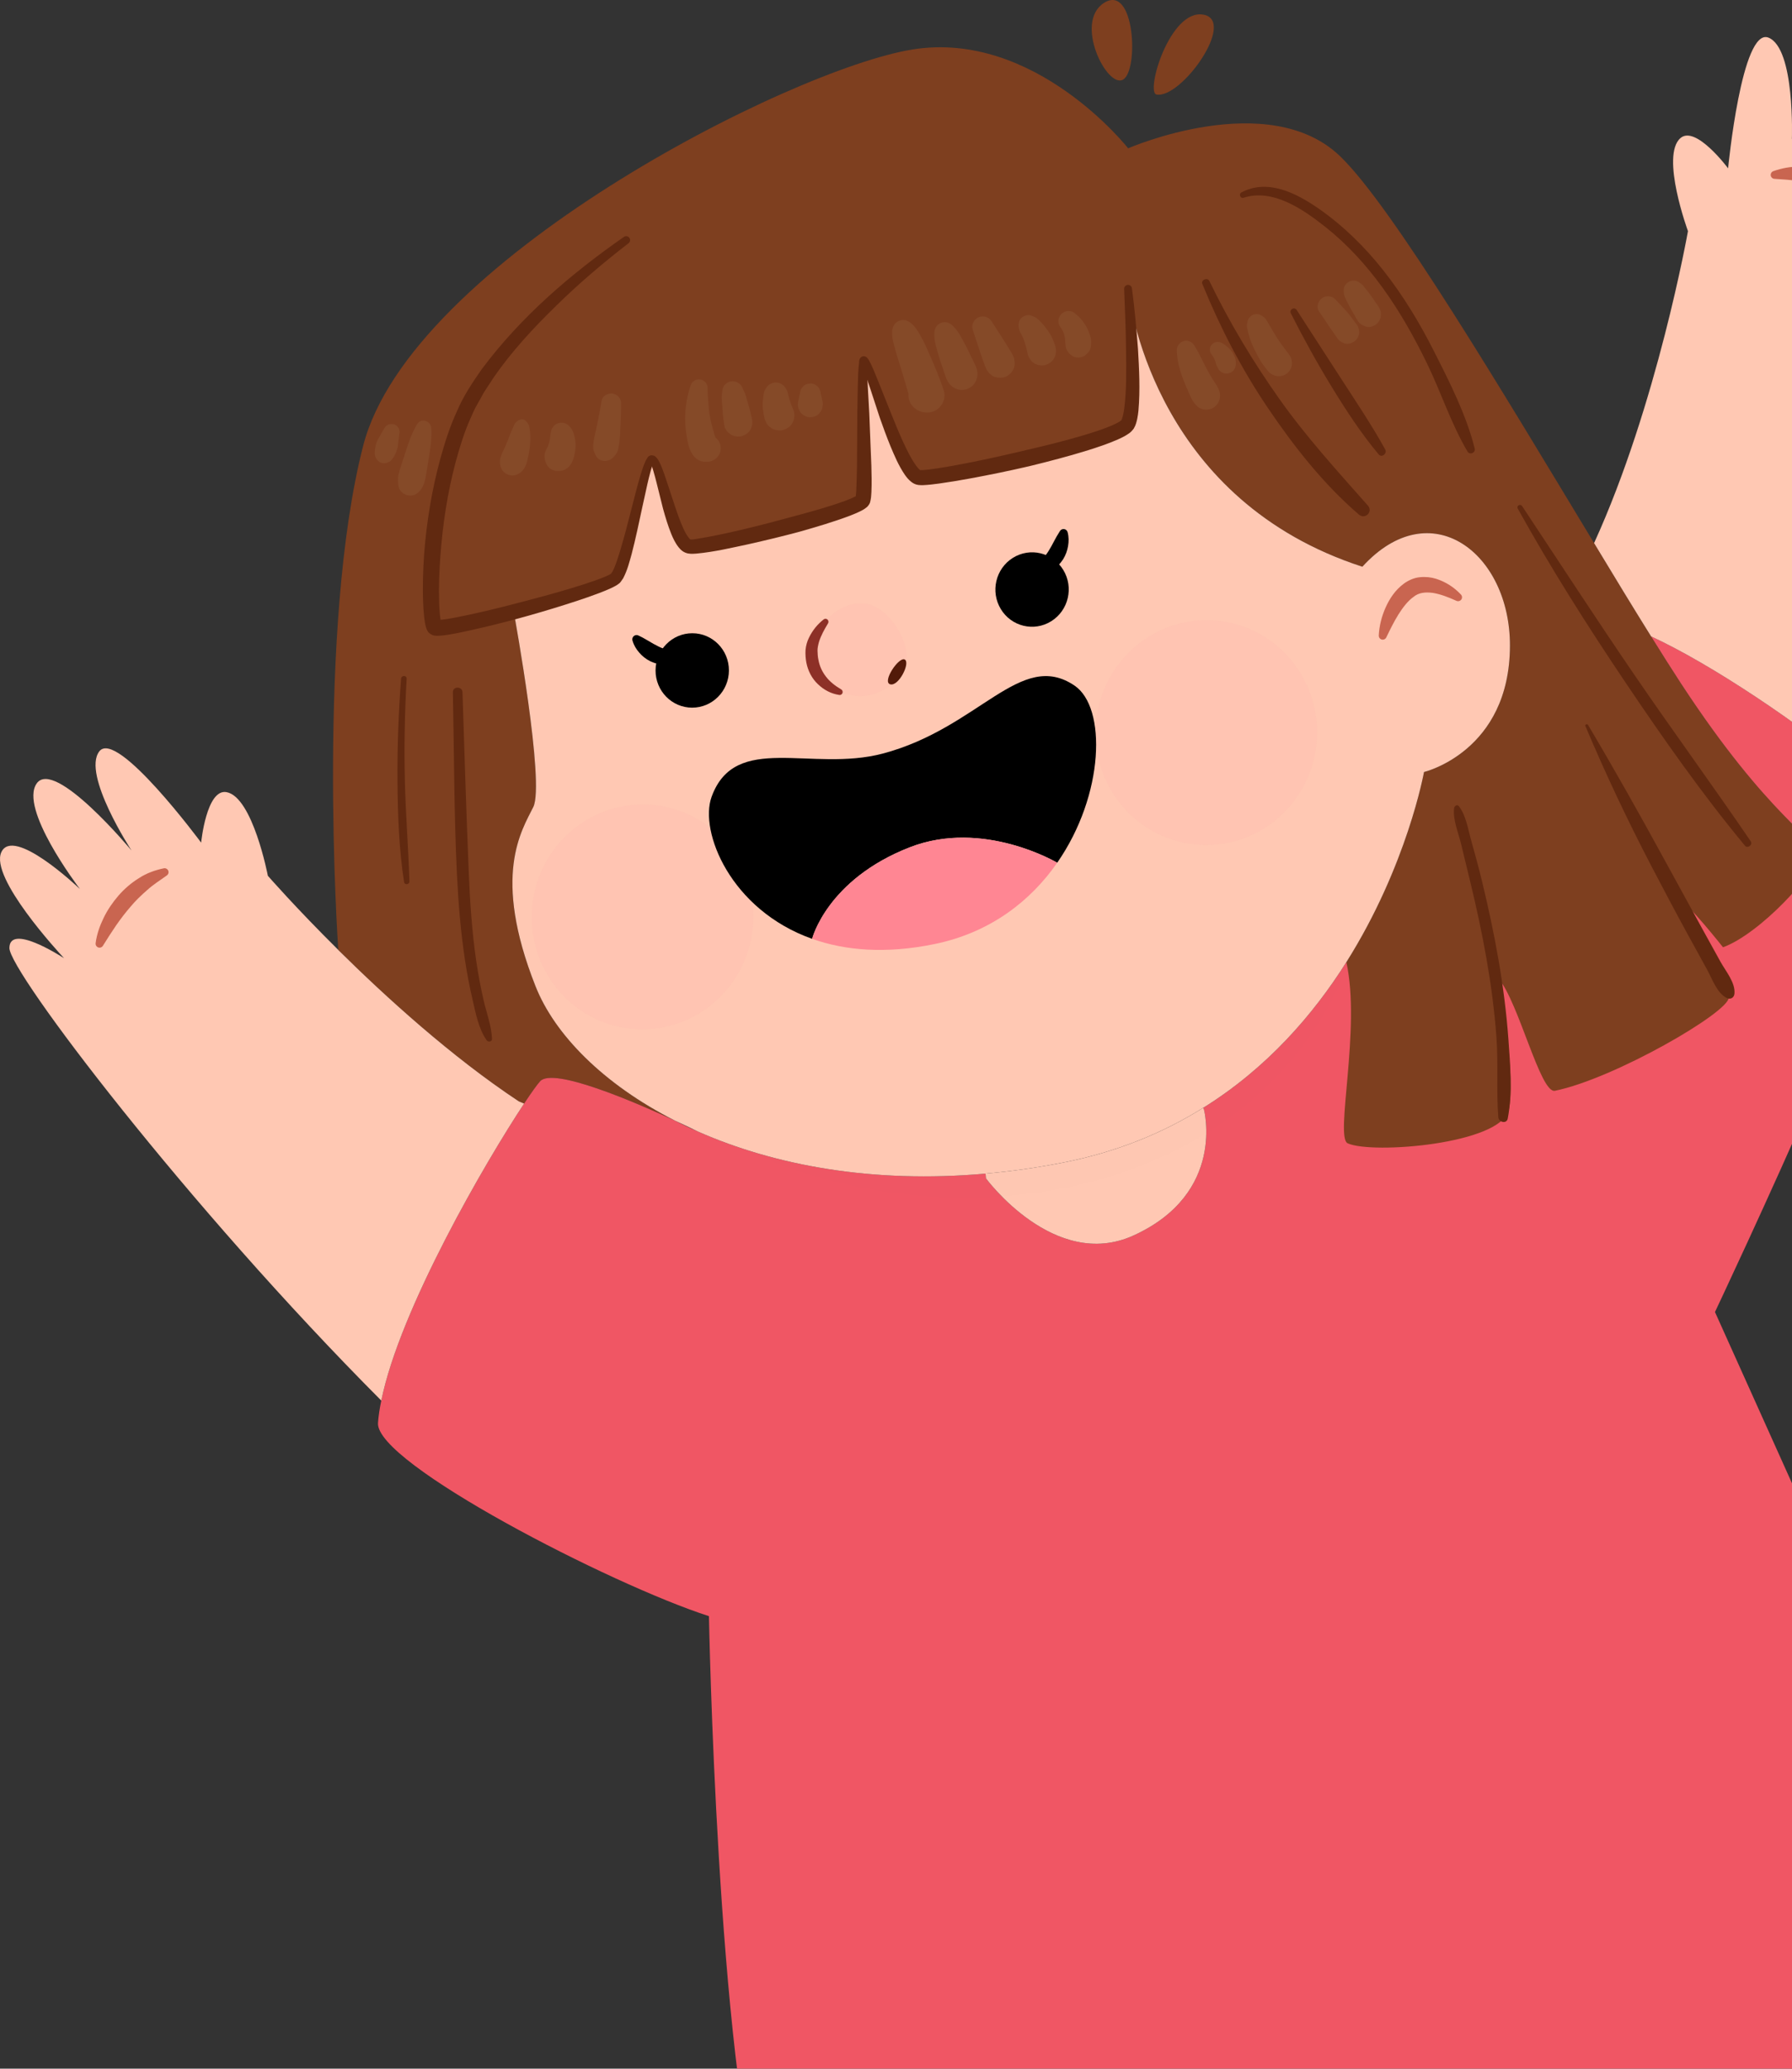 <svg width="214" height="247" viewBox="0 0 214 247" fill="none" xmlns="http://www.w3.org/2000/svg">
<rect x="0" y="0" width="214" height="247" fill="#333333" stroke="none"/>
<path d="M131.867 0.329C135.533 -1.965 136.023 8.454 134.102 9.513C132.19 10.572 128.201 2.623 131.867 0.329Z" fill="#7E3F1F"/>
<path d="M143.707 1.75C147.706 2.456 141.072 11.818 138.111 11.287C136.768 11.042 139.698 1.036 143.707 1.75Z" fill="#7E3F1F"/>
<path d="M61.324 73.067L61.432 73.499C61.432 73.499 65.088 93.534 63.687 96.357C62.295 99.18 58.717 104.522 63.951 117.754C66.216 123.487 72.008 129.438 80.595 133.799C75.723 131.544 66.088 127.408 64.51 129.094C64.177 129.456 63.5 130.388 62.589 131.771L61.952 131.505C53.885 126.163 46.034 119.008 40.398 113.432V113.421C40.339 112.597 37.8 74.9 43.368 53.23C49.004 31.322 94.346 8.259 108.98 5.906C123.614 3.564 134.72 17.708 134.72 17.708C134.72 17.708 151.461 10.415 160.037 18.658C166.32 24.706 179.553 46.976 190.364 64.844C192.785 68.862 195.097 72.656 197.176 75.988C198.46 78.057 199.656 79.939 200.733 81.595C211.379 97.856 216.946 99.993 216.936 102.111C216.936 104.227 211.217 113.293 206.855 114.881C206.855 114.881 201.42 107.629 200.724 107.629C200.028 107.629 207.997 118.575 207.997 120.339C207.987 122.113 192.178 131.594 185.121 133.025C183.376 133.378 181.375 119.685 178.945 116.823C179.043 117.4 182.653 130.755 181.732 134.716C180.792 138.784 160.482 139.812 157.523 138.478C155.965 137.773 159.243 123.051 160.782 114.881C168.055 103.346 170.055 92.18 170.055 92.18C170.055 92.18 180.288 89.741 180.317 77.106C180.347 66.03 170.838 58.727 162.694 67.666C138.503 59.825 135.053 37.312 134.71 34.489C134.886 36.556 135.915 48.749 134.641 50.69C133.24 52.807 112.097 57.278 109.774 57.023C107.451 56.767 103.315 41.486 103.08 43.133C102.835 44.781 103.501 58.443 103.031 59.718C102.56 60.992 84.437 65.5 82.349 65.265C80.261 65.031 78.664 53.954 77.733 54.895C76.801 55.836 74.91 67.618 73.518 69.03C72.763 69.784 66.804 71.626 61.324 73.067ZM134.71 34.458C134.69 34.283 134.68 34.195 134.68 34.195C134.68 34.195 134.69 34.292 134.71 34.458Z" fill="#7E3F1F"/>
<path d="M45.533 167.232C47.75 156.294 58.051 138.611 62.589 131.77C63.5 130.388 64.177 129.457 64.51 129.094C66.089 127.408 75.724 131.544 80.595 133.799C81.457 134.25 82.35 134.671 83.26 135.063C83.358 135.102 83.408 135.132 83.408 135.132C92.444 139.112 104.119 141.346 117.694 140.131L117.743 140.699C117.743 140.699 125.928 151.824 135.376 147.511C146.471 142.454 143.767 132.427 143.767 132.427L143.678 132.28C151.304 127.536 156.822 121.155 160.782 114.882C162.546 122.801 159.38 135.808 160.939 136.514C163.9 137.848 179.229 136.602 180.17 132.534C181.092 128.576 179.042 117.401 178.944 116.822C181.375 119.684 183.943 130.594 185.688 130.241C192.745 128.81 206.438 120.89 206.448 119.116C206.448 117.352 200.028 107.628 200.724 107.628C201.42 107.628 205.763 113.107 205.763 113.107C210.124 111.52 216.936 104.227 216.936 102.111C216.946 99.993 211.378 97.856 200.734 81.595C199.655 79.939 198.461 78.058 197.176 75.988C204.371 79.301 215.025 86.476 221.769 92.171C224.944 94.847 227.248 97.199 227.924 98.65C230.071 103.306 204.801 156.656 204.801 156.656L243.3 242.24C243.3 242.24 229.04 262.978 169.642 274.947C133.326 282.259 91.18 264.465 91.18 264.465C85.642 245.793 84.662 192.972 84.662 192.972C72.929 189.188 44.779 174.692 45.142 169.898C45.2 169.065 45.338 168.173 45.533 167.232Z" fill="#F05664"/>
<path d="M143.767 132.427C143.767 132.427 146.472 142.453 135.376 147.512C125.928 151.824 117.742 140.698 117.742 140.698L117.693 140.13C120.703 139.866 123.801 139.434 126.976 138.808C133.436 137.543 138.964 135.229 143.678 132.28L143.767 132.427Z" fill="#FFC8B3"/>
<g opacity="0.13">
<g opacity="0.13">
<path opacity="0.13" d="M160.782 114.881C156.822 121.155 151.304 127.535 143.678 132.279C138.964 135.23 133.436 137.543 126.976 138.807C123.801 139.435 120.703 139.866 117.694 140.131C106.302 141.151 96.257 139.735 87.977 136.904C97.714 141.569 108.897 143.62 119.651 142.869C128.409 142.258 136.879 139.783 144.056 135.341C151.379 130.806 157.355 124.225 160.901 115.473C160.863 115.274 160.825 115.076 160.782 114.881Z" fill="#53004E"/>
</g>
</g>
<path d="M9.542 106.148C9.169 105.648 2.298 96.542 4.376 93.553C6.503 90.476 15.707 101.552 15.707 101.552C15.707 101.552 9.767 92.465 11.855 89.72C13.933 86.967 24.02 100.611 24.02 100.611C24.02 100.611 24.656 94.152 27.048 94.582C30.184 95.15 31.988 104.571 31.988 104.571C31.988 104.571 35.281 108.353 40.398 113.421V113.432C46.033 119.008 53.885 126.163 61.952 131.505L62.589 131.771C58.05 138.611 47.749 156.293 45.534 167.232C22.372 143.992 1.093 116 1.122 113.187C1.152 110.265 7.101 114.058 7.65 114.412C7.033 113.744 -1.25 104.795 0.162 101.748C1.593 98.651 9.16 105.786 9.542 106.148Z" fill="#FFC8B3"/>
<path d="M232.472 19.09C233.952 21.501 230.178 60.179 222.259 92.092L221.769 92.171C215.024 86.477 204.371 79.302 197.175 75.989C195.097 72.655 192.785 68.862 190.364 64.844C197.892 48.368 201.576 27.598 201.576 27.598C201.576 27.598 198.273 18.589 200.675 16.492C202.499 14.895 206.369 20.099 206.369 20.099C206.369 20.099 207.996 3.211 211.193 4.494C214.388 5.779 213.986 16.629 213.986 16.629C213.986 16.629 216.171 2.398 219.583 3.936C222.983 5.474 221.63 17.424 221.63 17.424C221.63 17.424 224.513 6.827 227.405 8.787C230.295 10.748 227.493 23.55 227.493 23.55C227.493 23.55 230.864 16.483 232.472 19.09Z" fill="#FFC8B3"/>
<path d="M162.693 67.667C170.839 58.727 180.346 66.03 180.317 77.106C180.287 89.741 170.054 92.181 170.054 92.181C170.054 92.181 168.055 103.345 160.782 114.881C156.822 121.155 151.304 127.535 143.678 132.279C138.963 135.23 133.435 137.543 126.976 138.807C123.8 139.435 120.703 139.866 117.694 140.131C104.118 141.346 92.445 139.112 83.407 135.132C83.407 135.132 83.358 135.102 83.26 135.063C82.907 134.887 81.927 134.406 80.594 133.799C72.008 129.438 66.215 123.487 63.951 117.754C58.717 104.522 62.294 99.179 63.686 96.357C65.088 93.534 61.432 73.499 61.432 73.499L61.324 73.067C66.803 71.626 72.763 69.784 73.518 69.03C74.909 67.618 76.801 55.836 77.732 54.895C78.664 53.954 80.261 65.031 82.349 65.265C84.436 65.501 102.56 60.992 103.03 59.718C103.501 58.443 102.834 44.78 103.079 43.133C103.315 41.486 107.451 56.767 109.774 57.023C112.097 57.277 133.239 52.807 134.641 50.69C135.915 48.749 134.886 36.556 134.709 34.488C135.053 37.311 138.503 59.825 162.693 67.667Z" fill="#FFC8B3"/>
<path d="M102.617 43.067C102.635 42.995 102.619 42.921 102.75 42.726C102.9 42.544 103.147 42.489 103.351 42.578C103.45 42.621 103.52 42.684 103.553 42.719C103.681 42.856 103.705 42.919 103.762 43.005C103.853 43.161 103.922 43.302 103.993 43.446L104.376 44.294L105.06 45.986L106.407 49.347C106.852 50.464 107.306 51.575 107.799 52.655C108.292 53.722 108.82 54.818 109.45 55.667C109.6 55.867 109.777 56.06 109.886 56.127C109.937 56.166 109.966 56.156 109.871 56.136C109.924 56.139 110.065 56.134 110.187 56.127C110.722 56.097 111.318 56.015 111.9 55.928C113.071 55.752 114.252 55.535 115.43 55.304C117.787 54.844 120.135 54.316 122.473 53.759C124.814 53.221 127.149 52.643 129.435 51.963C130.572 51.621 131.713 51.255 132.759 50.81C133.019 50.699 133.272 50.582 133.493 50.457C133.707 50.352 133.929 50.158 133.897 50.197C134.027 50.013 134.182 49.367 134.25 48.838C134.545 46.559 134.503 44.117 134.469 41.727C134.452 39.321 134.334 36.911 134.244 34.499C134.234 34.24 134.435 34.023 134.694 34.013C134.937 34.004 135.144 34.183 135.175 34.42C135.495 36.825 135.712 39.241 135.897 41.666C136.035 44.103 136.173 46.515 135.951 49.049C135.92 49.367 135.873 49.694 135.804 50.03C135.715 50.382 135.666 50.711 135.391 51.174C135 51.705 134.689 51.833 134.383 52.029C134.079 52.203 133.784 52.343 133.49 52.474C132.316 52.99 131.152 53.374 129.981 53.746C127.64 54.473 125.285 55.087 122.922 55.664C120.553 56.215 118.172 56.702 115.778 57.143C114.579 57.361 113.378 57.566 112.157 57.735C111.541 57.816 110.938 57.896 110.266 57.926C110.086 57.929 109.923 57.935 109.674 57.908C109.277 57.855 109.032 57.69 108.843 57.551C108.463 57.258 108.259 56.97 108.051 56.686C107.287 55.553 106.823 54.425 106.342 53.284C105.877 52.145 105.457 50.999 105.055 49.851L103.923 46.395L103.356 44.683L103.064 43.849C103.012 43.716 102.959 43.581 102.907 43.471C102.887 43.426 102.841 43.354 102.866 43.379C102.875 43.385 102.912 43.427 102.979 43.452C103.144 43.523 103.357 43.477 103.478 43.327C103.522 43.282 103.541 43.214 103.542 43.209V43.199C103.506 43.455 103.269 43.632 103.013 43.596C102.758 43.56 102.58 43.322 102.617 43.067Z" fill="#612910"/>
<path d="M77.4 54.566C77.482 54.492 77.592 54.424 77.7 54.387C77.814 54.356 77.981 54.372 78.104 54.417C78.253 54.49 78.391 54.614 78.433 54.677C78.574 54.843 78.631 54.964 78.707 55.101C78.848 55.362 78.947 55.61 79.053 55.863C79.249 56.366 79.417 56.864 79.582 57.362L80.56 60.316C80.882 61.289 81.218 62.26 81.627 63.146C81.83 63.579 82.069 64.014 82.306 64.277C82.417 64.422 82.544 64.459 82.457 64.42C82.49 64.423 82.768 64.413 82.99 64.38C84.929 64.082 86.988 63.628 88.982 63.152C90.992 62.673 92.991 62.145 94.982 61.597C96.971 61.064 98.972 60.507 100.864 59.825C101.325 59.654 101.806 59.461 102.15 59.272C102.256 59.219 102.267 59.194 102.301 59.184C102.261 59.214 102.225 59.258 102.202 59.306C102.176 59.355 102.167 59.426 102.171 59.383C102.173 59.354 102.176 59.324 102.182 59.296C102.197 59.262 102.21 59.136 102.217 59.016L102.25 58.666C102.3 57.674 102.321 56.634 102.343 55.605L102.378 49.381L102.433 46.257C102.464 45.199 102.468 44.202 102.617 43.065C102.651 42.81 102.883 42.631 103.138 42.663C103.371 42.695 103.542 42.894 103.542 43.123V43.201C103.547 45.149 103.698 47.298 103.807 49.351L104.057 55.595C104.083 56.643 104.116 57.683 104.064 58.766L104.033 59.194C104.022 59.332 104.018 59.466 103.969 59.686L103.903 59.98C103.906 60.006 103.85 60.126 103.787 60.227C103.724 60.328 103.65 60.424 103.572 60.507C103.4 60.655 103.209 60.794 103.083 60.859C102.52 61.178 102.031 61.367 101.522 61.569C99.514 62.325 97.514 62.91 95.496 63.484C93.476 64.027 91.445 64.517 89.404 64.975C87.345 65.409 85.347 65.898 83.157 66.101C82.865 66.115 82.617 66.159 82.138 66.083C81.536 65.94 81.253 65.6 81.041 65.348C80.615 64.808 80.394 64.297 80.174 63.784C79.759 62.761 79.461 61.747 79.179 60.734L78.422 57.7C78.295 57.201 78.167 56.702 78.023 56.222C77.951 55.986 77.879 55.743 77.793 55.538C77.755 55.442 77.701 55.323 77.675 55.29C77.648 55.241 77.673 55.291 77.719 55.29C77.779 55.33 77.878 55.324 77.933 55.303C77.985 55.299 78.039 55.265 78.065 55.224C77.883 55.407 77.587 55.408 77.403 55.228C77.22 55.046 77.218 54.75 77.4 54.566Z" fill="#612910"/>
<path d="M75.051 29.049C72.045 31.37 69.121 33.847 66.414 36.514C63.692 39.16 61.105 41.962 58.967 45.048C58.476 45.842 57.899 46.591 57.479 47.418L56.797 48.631C56.577 49.039 56.414 49.467 56.219 49.884C55.455 51.551 54.9 53.381 54.409 55.189C53.438 58.826 52.873 62.582 52.595 66.346C52.453 68.227 52.38 70.12 52.444 71.984C52.459 72.448 52.486 72.911 52.529 73.36C52.551 73.585 52.577 73.805 52.61 74.01C52.628 74.108 52.645 74.217 52.665 74.288C52.674 74.326 52.691 74.383 52.691 74.383C52.686 74.381 52.727 74.463 52.65 74.325C52.624 74.289 52.427 74.051 52.205 74.034C52.213 74.029 52.218 74.028 52.224 74.032C52.294 74.029 52.38 74.031 52.48 74.023C52.684 74.008 52.906 73.98 53.128 73.95C53.581 73.88 54.039 73.804 54.502 73.713C58.21 72.982 61.917 71.995 65.593 70.996C67.427 70.481 69.264 69.948 71.036 69.326C71.478 69.169 71.915 69.004 72.327 68.828C72.531 68.738 72.723 68.645 72.879 68.556C72.941 68.504 72.957 68.527 72.998 68.462C73.03 68.404 73.069 68.352 73.111 68.3C73.492 67.63 73.773 66.661 74.05 65.784C74.598 63.977 75.062 62.117 75.538 60.26C75.778 59.331 76.011 58.399 76.274 57.468C76.406 57.002 76.543 56.537 76.7 56.068C76.786 55.832 76.846 55.605 76.958 55.36L77.113 54.998C77.195 54.852 77.298 54.703 77.4 54.566C77.543 54.375 77.813 54.337 78.005 54.479C78.159 54.594 78.215 54.794 78.154 54.965L78.065 55.224C78.041 55.292 78.013 55.343 77.975 55.404L77.866 55.711C77.785 55.905 77.732 56.147 77.667 56.365C77.543 56.814 77.432 57.276 77.326 57.739L76.709 60.535C76.306 62.41 75.916 64.29 75.426 66.175C75.153 67.13 74.944 68.035 74.414 69.057C74.319 69.203 74.219 69.346 74.115 69.485C74.023 69.62 73.815 69.759 73.687 69.848C73.432 70.004 73.192 70.123 72.961 70.231C72.497 70.444 72.04 70.628 71.582 70.804C69.753 71.496 67.918 72.075 66.073 72.642C62.382 73.77 58.667 74.748 54.858 75.543C54.382 75.64 53.895 75.726 53.401 75.805C53.149 75.84 52.895 75.875 52.62 75.899C52.483 75.91 52.327 75.914 52.159 75.914C52.045 75.907 51.931 75.896 51.819 75.879C51.491 75.811 51.163 75.55 51.093 75.39C50.941 75.156 50.956 75.117 50.907 75.005C50.866 74.894 50.855 74.832 50.834 74.754C50.791 74.595 50.771 74.466 50.745 74.328C50.699 74.061 50.667 73.805 50.641 73.552C50.589 73.048 50.556 72.552 50.535 72.06C50.453 70.091 50.514 68.147 50.645 66.203C50.943 62.322 51.57 58.466 52.604 54.7C53.135 52.815 53.708 50.96 54.551 49.147C55.33 47.296 56.433 45.652 57.556 44.046C62.258 37.764 68.18 32.693 74.514 28.283C74.726 28.135 75.017 28.188 75.164 28.4C75.307 28.605 75.263 28.884 75.068 29.035L75.051 29.049Z" fill="#612910"/>
<g opacity="0.34">
<g opacity="0.34">
<path opacity="0.34" d="M157.294 87.483C157.313 80.067 151.402 74.049 144.092 74.045C136.782 74.04 130.84 80.05 130.82 87.467C130.802 94.884 136.711 100.9 144.021 100.905C151.332 100.909 157.273 94.9 157.294 87.483Z" fill="#F16B92"/>
</g>
</g>
<g opacity="0.34">
<g opacity="0.34">
<path opacity="0.34" d="M89.967 109.489C89.986 102.073 84.075 96.055 76.765 96.05C69.455 96.046 63.513 102.056 63.493 109.473C63.475 116.89 69.384 122.906 76.694 122.91C84.005 122.915 89.946 116.905 89.967 109.489Z" fill="#F16B92"/>
</g>
</g>
<path d="M164.651 75.879C164.712 74.721 164.989 73.629 165.458 72.561C165.929 71.506 166.598 70.462 167.653 69.684C168.177 69.299 168.883 68.976 169.563 68.92C170.244 68.85 170.906 68.92 171.499 69.109C172.686 69.491 173.657 70.133 174.467 70.991C174.645 71.18 174.637 71.479 174.447 71.657C174.304 71.792 174.097 71.82 173.928 71.743L173.886 71.723C172.972 71.305 171.998 70.934 171.1 70.79C170.182 70.674 169.423 70.76 168.808 71.265C168.115 71.754 167.53 72.534 167 73.367C166.478 74.206 166.013 75.148 165.565 76.077L165.549 76.11C165.435 76.346 165.153 76.443 164.917 76.33C164.741 76.245 164.641 76.063 164.651 75.879Z" fill="#C96550"/>
<g opacity="0.34">
<g opacity="0.34">
<path opacity="0.34" d="M103.264 72.06C106.057 72.363 108.609 76.432 108.229 78.852C107.851 81.271 104.973 83.463 102.05 83.083C99.126 82.703 96.88 80.736 96.903 77.805C96.919 75.656 99.65 71.669 103.264 72.06Z" fill="#F16B92"/>
</g>
</g>
<path d="M106.309 81.706C105.294 81.418 107.36 78.358 108.048 78.75C108.738 79.144 107.324 81.994 106.309 81.706Z" fill="#521A09"/>
<path d="M100.41 82.288C99.743 81.895 99.089 81.391 98.642 80.798C98.183 80.207 97.872 79.541 97.74 78.804C97.657 78.449 97.637 78.038 97.627 77.69C97.623 77.356 97.705 77 97.806 76.632C98.032 75.905 98.44 75.16 98.865 74.461L98.88 74.433C98.983 74.262 98.931 74.042 98.764 73.937C98.635 73.856 98.475 73.871 98.361 73.959C97.62 74.54 97.037 75.255 96.606 76.142C96.387 76.582 96.245 77.081 96.196 77.617C96.171 78.141 96.201 78.603 96.292 79.102C96.475 80.079 96.959 81.032 97.689 81.704C98.406 82.39 99.261 82.836 100.225 82.979C100.418 83.007 100.597 82.873 100.626 82.676C100.648 82.527 100.576 82.387 100.456 82.314L100.41 82.288Z" fill="#8D3027"/>
<path d="M87.047 80.056C87.054 77.601 85.097 75.611 82.678 75.61C80.259 75.608 78.293 77.596 78.287 80.051C78.281 82.505 80.237 84.495 82.656 84.497C85.074 84.498 87.04 82.51 87.047 80.056Z" fill="black"/>
<path d="M76.288 75.903C77.155 76.309 77.864 76.818 78.54 77.143C78.871 77.316 79.187 77.435 79.505 77.541C79.825 77.62 80.16 77.655 80.625 77.666L80.722 77.668C80.998 77.674 81.216 77.906 81.21 78.185C81.207 78.309 81.16 78.421 81.085 78.508C80.692 78.96 80.087 79.262 79.442 79.321C78.8 79.375 78.185 79.205 77.657 78.955C77.13 78.691 76.69 78.336 76.334 77.921C75.975 77.505 75.695 77.055 75.532 76.488C75.452 76.215 75.606 75.93 75.875 75.85C75.996 75.812 76.122 75.825 76.228 75.876L76.288 75.903Z" fill="black"/>
<path d="M119.519 72.728C118.251 70.641 118.893 67.903 120.953 66.612C123.013 65.321 125.711 65.968 126.978 68.054C128.246 70.142 127.604 72.88 125.544 74.172C123.485 75.462 120.786 74.816 119.519 72.728Z" fill="black"/>
<path d="M126.549 63.455C126.019 64.263 125.675 65.074 125.268 65.711C125.075 66.037 124.869 66.306 124.65 66.566C124.418 66.804 124.151 67.013 123.761 67.269L123.679 67.323C123.447 67.476 123.381 67.788 123.531 68.023C123.596 68.127 123.694 68.198 123.802 68.231C124.369 68.408 125.041 68.341 125.62 68.049C126.196 67.753 126.632 67.279 126.952 66.785C127.265 66.28 127.458 65.744 127.547 65.2C127.639 64.654 127.646 64.121 127.494 63.55C127.422 63.276 127.144 63.115 126.874 63.189C126.75 63.224 126.65 63.301 126.585 63.4L126.549 63.455Z" fill="black"/>
<path d="M128.319 81.86C132.161 84.457 131.906 94.876 126.251 103.012C126.251 103.012 117.409 97.758 108.648 101.168C98.758 105.021 96.983 112.098 96.983 112.098C87.23 108.637 83.487 99.278 84.975 95.151C87.789 87.378 96.865 92.24 105.432 89.975C116.968 86.918 121.869 77.498 128.319 81.86Z" fill="black"/>
<path d="M108.647 101.169C117.409 97.759 126.251 103.012 126.251 103.012C123.124 107.52 118.321 111.333 111.636 112.715C105.755 113.931 100.894 113.489 96.983 112.097C96.983 112.097 98.757 105.022 108.647 101.169Z" fill="#FF8693"/>
<path d="M11.419 112.618C11.562 111.533 11.914 110.548 12.379 109.592C12.84 108.639 13.444 107.753 14.143 106.942C14.845 106.135 15.671 105.42 16.587 104.856C17.486 104.262 18.526 103.891 19.561 103.678C19.816 103.625 20.066 103.789 20.119 104.045C20.157 104.233 20.079 104.419 19.932 104.523L19.894 104.551C19.089 105.127 18.298 105.621 17.6 106.255C16.895 106.87 16.218 107.508 15.618 108.229C15.001 108.932 14.431 109.686 13.883 110.468C13.344 111.249 12.819 112.081 12.311 112.895L12.29 112.93C12.151 113.153 11.859 113.219 11.638 113.082C11.475 112.98 11.396 112.796 11.419 112.618Z" fill="#C96550"/>
<path d="M222.733 24.604C221.879 24.168 221 23.725 220.136 23.332C219.263 22.945 218.387 22.591 217.495 22.307C216.61 21.998 215.7 21.799 214.781 21.635C213.856 21.451 212.922 21.436 211.935 21.356L211.89 21.352C211.631 21.331 211.436 21.103 211.457 20.842C211.474 20.651 211.602 20.495 211.772 20.435C212.77 20.086 213.851 19.868 214.927 19.914C216.004 19.927 217.079 20.112 218.098 20.444C219.114 20.78 220.088 21.229 220.975 21.807C221.865 22.386 222.672 23.05 223.355 23.906C223.518 24.111 223.485 24.409 223.281 24.572C223.13 24.692 222.93 24.705 222.77 24.624L222.733 24.604Z" fill="#C96550"/>
<path d="M163.353 60.368C159.682 56.214 155.975 52.157 152.768 47.618C149.619 43.161 146.792 38.461 144.422 33.547C144.198 33.084 143.384 33.415 143.582 33.9C145.699 39.074 148.25 44.036 151.383 48.671C154.497 53.278 158.046 57.809 162.28 61.44C163.02 62.074 164.003 61.104 163.353 60.368Z" fill="#612910"/>
<path d="M165.421 53.662C163.841 50.799 161.988 48.048 160.213 45.303C158.426 42.541 156.633 39.785 154.853 37.02C154.571 36.581 153.924 36.963 154.159 37.424C155.672 40.414 157.275 43.323 159.024 46.182C160.723 48.959 162.549 51.765 164.645 54.26C165.016 54.702 165.684 54.137 165.421 53.662Z" fill="#612910"/>
<path d="M180.132 124.065C179.903 120.893 179.489 117.733 178.95 114.599C178.406 111.434 177.726 108.294 176.97 105.174C176.582 103.573 176.152 101.985 175.701 100.4C175.318 99.051 175.087 97.381 174.216 96.257C174.016 95.999 173.676 96.246 173.648 96.493C173.484 97.864 174.15 99.412 174.475 100.739C174.849 102.263 175.213 103.788 175.583 105.312C176.32 108.358 176.983 111.422 177.522 114.508C178.062 117.596 178.473 120.706 178.703 123.832C178.936 127.019 178.682 130.227 178.927 133.402C178.973 134.004 179.925 134.233 180.055 133.555C180.642 130.494 180.354 127.154 180.132 124.065Z" fill="#612910"/>
<path d="M205.47 114.853C204.736 113.531 204.005 112.21 203.278 110.885C201.785 108.167 200.292 105.448 198.808 102.726C195.838 97.275 192.808 91.893 189.642 86.556C189.546 86.394 189.249 86.503 189.326 86.689C191.728 92.381 194.342 97.911 197.197 103.392C198.63 106.143 200.082 108.883 201.57 111.606C202.332 113.003 203.098 114.397 203.869 115.789C204.479 116.893 205.04 118.599 206.228 119.169C206.66 119.377 207.081 119.12 207.127 118.655C207.258 117.338 206.087 115.96 205.47 114.853Z" fill="#612910"/>
<path d="M209.073 100.454C204.53 93.786 199.757 87.275 195.203 80.614C190.64 73.941 186.234 67.16 181.767 60.425C181.555 60.107 181.063 60.387 181.25 60.727C185.21 67.86 189.574 74.743 194.13 81.511C198.607 88.164 203.264 94.807 208.388 100.983C208.702 101.362 209.352 100.863 209.073 100.454Z" fill="#612910"/>
<path d="M176.108 53.548C175.112 49.552 173.11 45.626 171.26 41.965C169.533 38.551 167.556 35.27 165.182 32.266C162.97 29.47 160.401 26.939 157.467 24.904C154.808 23.062 151.386 21.299 148.236 22.983C147.896 23.167 148.128 23.736 148.502 23.614C152.002 22.469 155.663 25.025 158.28 27.099C160.888 29.165 163.153 31.653 165.102 34.343C167.181 37.212 168.917 40.31 170.459 43.493C172.114 46.911 173.312 50.643 175.247 53.911C175.52 54.373 176.237 54.066 176.108 53.548Z" fill="#612910"/>
<path d="M48.346 93.152C48.253 89.112 48.331 85.07 48.561 81.036C48.586 80.606 47.926 80.612 47.895 81.036C47.589 85.146 47.433 89.268 47.468 93.39C47.504 97.34 47.644 101.433 48.261 105.34C48.318 105.7 48.904 105.612 48.894 105.255C48.769 101.218 48.44 97.193 48.346 93.152Z" fill="#612910"/>
<path d="M57.764 119.485C57.385 117.858 57.084 116.214 56.845 114.561C56.345 111.071 56.117 107.544 55.973 104.024C55.68 96.904 55.461 89.778 55.23 82.657C55.206 81.919 54.066 81.915 54.081 82.657C54.232 89.929 54.217 97.216 54.572 104.482C54.735 107.821 55.008 111.154 55.502 114.461C55.749 116.112 56.056 117.754 56.437 119.38C56.819 121.021 57.142 122.797 58.112 124.206C58.293 124.469 58.769 124.398 58.755 124.033C58.686 122.472 58.117 120.997 57.764 119.485Z" fill="#612910"/>
<g opacity="0.38">
<g opacity="0.38">
<path opacity="0.38" d="M63.29 51.566C63.246 51.23 63.235 50.872 63.051 50.579C62.901 50.339 62.641 50.03 62.315 50.063C62.076 50.087 61.903 50.164 61.724 50.326C61.682 50.364 61.636 50.403 61.596 50.444C61.504 50.532 61.437 50.633 61.399 50.752C61.376 50.806 61.368 50.824 61.362 50.84C61.221 51.167 61.056 51.483 60.933 51.816C60.829 52.096 60.718 52.372 60.614 52.652C60.614 52.653 60.614 52.653 60.613 52.655C60.582 52.721 60.552 52.787 60.523 52.854C60.453 53.009 60.391 53.167 60.329 53.324C60.051 53.95 59.643 54.589 59.702 55.291C59.752 55.897 60.036 56.407 60.618 56.652C61.195 56.896 61.781 56.744 62.246 56.344C62.777 55.887 62.94 55.167 63.082 54.509C63.197 53.976 63.268 53.437 63.309 52.893C63.344 52.441 63.349 52.016 63.29 51.566Z" fill="#FFFBD1"/>
</g>
</g>
<g opacity="0.38">
<g opacity="0.38">
<path opacity="0.38" d="M68.591 52.045C68.472 51.531 68.151 50.895 67.673 50.63C67.071 50.297 66.332 50.494 65.969 51.076C65.815 51.322 65.804 51.529 65.767 51.808C65.783 51.692 65.798 51.576 65.814 51.461C65.779 51.7 65.716 51.931 65.701 52.174C65.697 52.238 65.69 52.303 65.685 52.367C65.631 52.674 65.551 52.976 65.443 53.269C65.407 53.343 65.373 53.419 65.332 53.492C65.23 53.663 65.147 53.854 65.09 54.044C65.016 54.297 65.016 54.521 65.049 54.772C65.072 54.938 65.123 55.111 65.197 55.271C65.32 55.583 65.551 55.891 65.843 56.045C66.133 56.199 66.432 56.259 66.745 56.235C66.884 56.235 67.05 56.215 67.167 56.184C67.435 56.109 67.721 55.945 67.917 55.746C68.153 55.505 68.307 55.222 68.426 54.909C68.48 54.769 68.524 54.627 68.56 54.481C68.662 54.076 68.72 53.652 68.735 53.235C68.751 52.84 68.68 52.429 68.591 52.045Z" fill="#FFFBD1"/>
</g>
</g>
<g opacity="0.38">
<g opacity="0.38">
<path opacity="0.38" d="M73.143 46.991C72.613 46.921 71.94 47.257 71.845 47.839C71.684 48.818 71.501 49.794 71.296 50.766C71.196 51.243 71.078 51.718 70.979 52.196C70.911 52.525 70.861 52.881 70.838 53.219C70.808 53.661 70.963 54.037 71.165 54.421C71.563 55.173 72.588 55.211 73.163 54.679C73.475 54.391 73.725 54.042 73.823 53.623C73.899 53.307 73.95 52.98 73.983 52.658C74.037 52.157 74.055 51.647 74.081 51.142C74.133 50.147 74.161 49.151 74.169 48.154C74.173 47.564 73.715 47.069 73.143 46.991Z" fill="#FFFBD1"/>
</g>
</g>
<g opacity="0.38">
<g opacity="0.38">
<path opacity="0.38" d="M86.011 53.09C85.908 52.693 85.697 52.456 85.419 52.219V52.218C85.486 52.271 85.488 52.265 85.411 52.185L85.41 52.184C85.219 51.541 85.026 50.906 84.88 50.249C84.809 49.935 84.755 49.62 84.705 49.304C84.697 49.23 84.665 48.986 84.661 48.948C84.643 48.773 84.632 48.596 84.618 48.42C84.564 47.719 84.492 47.026 84.497 46.32C84.5 45.81 84.101 45.364 83.6 45.305C83.075 45.242 82.635 45.546 82.466 46.046C81.973 47.503 81.771 48.989 81.836 50.528C81.869 51.326 81.991 52.129 82.159 52.909C82.362 53.851 82.874 54.95 83.956 55.112C84.725 55.227 85.405 55.028 85.837 54.347C86.072 53.977 86.121 53.509 86.011 53.09Z" fill="#FFFBD1"/>
</g>
</g>
<g opacity="0.38">
<g opacity="0.38">
<path opacity="0.38" d="M89.794 49.977C89.664 49.357 89.5 48.756 89.323 48.15C89.234 47.847 89.145 47.546 89.057 47.243C88.943 46.855 88.754 46.499 88.578 46.138C88.461 45.9 88.213 45.725 87.978 45.627C87.73 45.521 87.428 45.477 87.163 45.563C86.957 45.629 86.771 45.739 86.612 45.885C86.358 46.117 86.276 46.445 86.244 46.771C86.213 47.084 86.176 47.387 86.199 47.703C86.22 48.014 86.244 48.324 86.266 48.636C86.289 48.946 86.306 49.258 86.333 49.568C86.371 50.006 86.451 50.445 86.515 50.881C86.575 51.273 86.971 51.707 87.297 51.897C87.661 52.111 88.198 52.201 88.607 52.068C89.019 51.935 89.415 51.68 89.623 51.287C89.844 50.869 89.893 50.443 89.794 49.977Z" fill="#FFFBD1"/>
</g>
</g>
<g opacity="0.38">
<g opacity="0.38">
<path opacity="0.38" d="M94.807 49.13C94.76 48.946 94.682 48.774 94.601 48.601C94.48 48.295 94.367 47.986 94.269 47.674C94.214 47.498 94.167 47.321 94.127 47.143C94.106 47.054 94.094 46.963 94.072 46.876C94.022 46.682 93.92 46.503 93.813 46.335C93.555 45.932 93.142 45.67 92.654 45.67C92.411 45.672 92.184 45.732 91.975 45.854C91.773 45.972 91.612 46.133 91.492 46.335C91.364 46.513 91.261 46.708 91.218 46.924C91.173 47.154 91.15 47.392 91.122 47.624C91.094 47.858 91.079 48.094 91.076 48.332C91.071 48.702 91.135 49.076 91.193 49.441C91.212 49.558 91.234 49.676 91.259 49.792C91.314 50.046 91.415 50.278 91.529 50.512C91.642 50.72 91.796 50.888 91.991 51.014C92.165 51.173 92.368 51.28 92.601 51.336C92.761 51.356 92.919 51.378 93.078 51.4C93.324 51.408 93.555 51.356 93.768 51.245C93.921 51.203 94.052 51.125 94.165 51.014C94.36 50.888 94.513 50.72 94.626 50.512C94.854 50.08 94.931 49.609 94.807 49.13Z" fill="#FFFBD1"/>
</g>
</g>
<g opacity="0.38">
<g opacity="0.38">
<path opacity="0.38" d="M98.211 47.88C98.208 47.863 98.204 47.846 98.2 47.829C98.19 47.778 98.179 47.728 98.168 47.678C98.145 47.568 98.121 47.457 98.097 47.347C98.05 47.127 98.003 46.908 97.956 46.688C97.915 46.59 97.874 46.492 97.832 46.394C97.755 46.251 97.65 46.136 97.516 46.049C97.439 45.973 97.348 45.92 97.245 45.892C97.098 45.814 96.94 45.779 96.771 45.785C96.662 45.8 96.553 45.815 96.444 45.829C96.346 45.87 96.248 45.911 96.15 45.953C96.007 46.03 95.893 46.136 95.806 46.269C95.698 46.389 95.623 46.528 95.586 46.688C95.539 46.908 95.492 47.127 95.445 47.347C95.421 47.457 95.398 47.568 95.374 47.678C95.299 48.026 95.217 48.402 95.356 48.748C95.405 48.864 95.454 48.982 95.503 49.099C95.596 49.269 95.722 49.407 95.882 49.51C95.974 49.602 96.081 49.663 96.205 49.699C96.381 49.791 96.569 49.833 96.771 49.825C96.901 49.808 97.031 49.79 97.162 49.773C97.278 49.724 97.395 49.674 97.512 49.625C97.682 49.533 97.821 49.407 97.924 49.248C98.053 49.106 98.141 48.939 98.186 48.748C98.222 48.659 98.223 48.577 98.236 48.475C98.281 48.277 98.272 48.078 98.211 47.88Z" fill="#FFFBD1"/>
</g>
</g>
<g opacity="0.38">
<g opacity="0.38">
<path opacity="0.38" d="M112.712 46.641C112.227 45.181 111.642 43.769 111.021 42.362C110.743 41.734 110.477 41.093 110.146 40.491C109.775 39.815 109.408 39.078 108.796 38.587C108.367 38.245 107.886 38.088 107.352 38.313C106.841 38.53 106.588 38.982 106.54 39.52C106.474 40.283 106.725 41.043 106.919 41.772C107.096 42.441 107.324 43.095 107.526 43.756C107.861 44.854 108.176 45.958 108.502 47.059C108.498 47.113 108.487 47.165 108.487 47.223C108.494 48.186 109.237 48.989 110.156 49.197C110.889 49.363 111.635 49.205 112.177 48.663C112.681 48.16 112.942 47.334 112.712 46.641Z" fill="#FFFBD1"/>
</g>
</g>
<g opacity="0.38">
<g opacity="0.38">
<path opacity="0.38" d="M115.974 42.591C115.778 42.177 115.594 41.756 115.375 41.356C114.891 40.476 114.454 39.482 113.684 38.813C113.302 38.484 112.821 38.358 112.341 38.56C111.868 38.759 111.626 39.181 111.585 39.683C111.502 40.703 111.896 41.736 112.168 42.708C112.29 43.149 112.455 43.579 112.604 44.01C112.839 44.685 113.02 45.533 113.552 46.025C114.108 46.539 114.877 46.708 115.584 46.41C116.284 46.114 116.691 45.464 116.728 44.708C116.764 43.978 116.281 43.243 115.974 42.591Z" fill="#FFFBD1"/>
</g>
</g>
<g opacity="0.38">
<g opacity="0.38">
<path opacity="0.38" d="M121.119 42.875C121.019 42.387 120.654 41.909 120.4 41.483C120.188 41.127 119.97 40.778 119.746 40.43L118.426 38.381C118.09 37.859 117.46 37.627 116.877 37.873C116.333 38.103 115.967 38.745 116.159 39.337C116.411 40.114 116.664 40.892 116.917 41.669C117.038 42.044 117.165 42.418 117.301 42.789C117.368 42.975 117.435 43.161 117.504 43.346C117.542 43.453 117.579 43.559 117.619 43.665C117.688 43.835 117.758 44.002 117.832 44.17C117.939 44.315 118.049 44.456 118.162 44.596C118.282 44.689 118.401 44.78 118.521 44.873C118.724 45.002 118.943 45.072 119.179 45.083C119.555 45.134 119.977 45.085 120.306 44.873C120.563 44.707 120.775 44.494 120.94 44.239C121.199 43.837 121.212 43.322 121.119 42.875Z" fill="#FFFBD1"/>
</g>
</g>
<g opacity="0.38">
<g opacity="0.38">
<path opacity="0.38" d="M125.633 40.325C125.503 40.025 125.327 39.751 125.138 39.486C124.891 39.141 124.629 38.801 124.339 38.491C124.23 38.377 124.12 38.263 124.003 38.157C123.94 38.101 123.876 38.054 123.809 38.001C123.654 37.883 123.502 37.818 123.316 37.747C123.246 37.722 123.176 37.697 123.107 37.674C122.716 37.543 122.25 37.692 121.967 37.976C121.658 38.283 121.575 38.7 121.665 39.116C121.686 39.209 121.698 39.305 121.722 39.399C121.77 39.602 121.897 39.786 121.997 39.969C122.065 40.094 122.123 40.223 122.182 40.353C122.309 40.672 122.421 40.998 122.503 41.332C122.549 41.521 122.607 41.706 122.649 41.897C122.672 41.992 122.69 42.088 122.708 42.184C122.773 42.554 122.959 42.849 123.207 43.134C123.597 43.582 124.305 43.724 124.858 43.572C125.432 43.413 125.882 42.957 126.043 42.387C126.251 41.654 125.914 40.978 125.633 40.325Z" fill="#FFFBD1"/>
</g>
</g>
<g opacity="0.38">
<g opacity="0.38">
<path opacity="0.38" d="M130.207 40.163C130.095 39.772 129.933 39.384 129.74 39.026C129.557 38.682 129.319 38.368 129.069 38.071C128.816 37.772 128.518 37.536 128.208 37.298C127.987 37.128 127.534 37.094 127.279 37.176C127.025 37.258 126.816 37.397 126.653 37.609C126.496 37.812 126.382 38.075 126.393 38.34C126.408 38.446 126.422 38.553 126.436 38.66C126.485 38.835 126.575 38.985 126.692 39.121C126.657 39.076 126.622 39.031 126.587 38.985C126.76 39.214 126.892 39.467 127.012 39.726C127.082 39.926 127.136 40.131 127.174 40.34C127.18 40.416 127.191 40.494 127.192 40.571C127.198 40.845 127.238 41.112 127.277 41.383C127.259 41.246 127.24 41.109 127.221 40.973C127.226 41.005 127.23 41.037 127.234 41.068C127.236 41.083 127.237 41.1 127.239 41.116C127.231 41.326 127.275 41.523 127.37 41.704C127.46 41.919 127.443 41.897 127.583 42.078C127.712 42.245 127.855 42.355 128.025 42.481C128.414 42.768 129.121 42.751 129.511 42.481C129.843 42.251 130.15 41.935 130.244 41.522C130.286 41.338 130.302 41.139 130.31 40.95C130.323 40.684 130.279 40.418 130.207 40.163Z" fill="#FFFBD1"/>
</g>
</g>
<g opacity="0.38">
<g opacity="0.38">
<path opacity="0.38" d="M51.5 51.115C51.434 50.238 50.298 49.852 49.808 50.656C49.161 51.719 48.765 52.93 48.384 54.11C48.202 54.673 48.021 55.234 47.84 55.797C47.748 56.079 47.651 56.357 47.593 56.648C47.485 57.182 47.511 57.59 47.606 58.126C47.705 58.681 48.292 59.092 48.807 59.161C49.426 59.244 49.886 58.949 50.247 58.472C50.676 57.902 50.792 57.255 50.903 56.57C50.997 55.985 51.092 55.398 51.187 54.811C51.383 53.592 51.592 52.353 51.5 51.115Z" fill="#FFFBD1"/>
</g>
</g>
<g opacity="0.38">
<g opacity="0.38">
<path opacity="0.38" d="M47.684 51.325C47.655 51.2 47.597 51.091 47.512 50.998C47.388 50.838 47.213 50.697 47.011 50.652C46.595 50.558 46.14 50.713 45.921 51.096C45.657 51.558 45.377 52.014 45.128 52.486C44.912 52.893 44.81 53.353 44.765 53.805C44.739 54.075 44.724 54.306 44.836 54.569C44.972 54.894 45.224 55.178 45.578 55.276C45.88 55.359 46.24 55.287 46.502 55.13C46.781 54.965 46.929 54.7 47.09 54.435C47.204 54.246 47.287 54.045 47.357 53.838L47.426 53.631C47.484 53.456 47.495 53.341 47.522 53.134C47.587 52.616 47.653 52.099 47.719 51.582C47.707 51.497 47.696 51.412 47.684 51.325Z" fill="#FFFBD1"/>
</g>
</g>
<g opacity="0.38">
<g opacity="0.38">
<path opacity="0.38" d="M145.493 46.388C145.274 45.936 144.958 45.528 144.699 45.097C144.448 44.68 144.216 44.251 143.989 43.821C143.534 42.959 143.134 42.052 142.613 41.231C142.357 40.829 141.832 40.565 141.354 40.72C140.886 40.871 140.536 41.288 140.536 41.794C140.536 42.869 140.825 43.99 141.186 45.002C141.391 45.574 141.632 46.133 141.878 46.688C142.086 47.159 142.287 47.667 142.595 48.083C142.865 48.446 143.145 48.729 143.598 48.854C144.001 48.964 144.535 48.914 144.892 48.685C145.703 48.161 145.906 47.234 145.493 46.388Z" fill="#FFFBD1"/>
</g>
</g>
<g opacity="0.38">
<g opacity="0.38">
<path opacity="0.38" d="M147.575 43.16C147.553 42.886 147.529 42.829 147.437 42.611C147.382 42.48 147.328 42.35 147.262 42.225C147.175 42.064 147.059 41.922 146.942 41.782C146.825 41.64 146.693 41.51 146.55 41.395C146.342 41.228 146.133 41.067 145.897 40.943C145.478 40.724 144.976 40.806 144.682 41.185C144.559 41.344 144.47 41.55 144.48 41.756C144.492 42.015 144.582 42.229 144.755 42.422C144.761 42.428 144.766 42.435 144.772 42.442C144.881 42.593 144.971 42.755 145.048 42.924C145.087 43.026 145.128 43.128 145.161 43.231C145.187 43.312 145.205 43.395 145.229 43.477C145.279 43.654 145.384 43.815 145.457 43.984C145.419 43.893 145.381 43.801 145.342 43.71C145.429 43.916 145.503 44.134 145.677 44.286C145.948 44.526 146.246 44.64 146.608 44.592C146.943 44.545 147.248 44.364 147.418 44.061C147.553 43.821 147.594 43.553 147.583 43.283C147.581 43.242 147.579 43.201 147.575 43.16Z" fill="#FFFBD1"/>
</g>
</g>
<g opacity="0.38">
<g opacity="0.38">
<path opacity="0.38" d="M154.24 42.944C154.146 42.574 153.932 42.32 153.706 42.03L153.958 42.356C153.655 41.963 153.367 41.56 153.063 41.168L153.313 41.494C152.882 40.934 152.486 40.35 152.133 39.738C151.961 39.441 151.781 39.148 151.606 38.853C151.522 38.713 151.44 38.57 151.361 38.427C151.321 38.354 151.28 38.285 151.235 38.217C151.124 38.029 150.975 37.879 150.786 37.768C150.694 37.697 150.718 37.716 150.861 37.825C150.536 37.573 150.196 37.423 149.776 37.539C149.409 37.639 149.09 37.942 148.998 38.317C148.951 38.503 148.906 38.695 148.909 38.886C148.912 39.092 148.965 39.304 149.012 39.505C149.066 39.732 149.124 39.957 149.188 40.181C149.348 40.752 149.605 41.298 149.861 41.833C150.07 42.269 150.299 42.695 150.546 43.111C150.667 43.313 150.802 43.501 150.946 43.689C151.22 44.047 151.512 44.516 151.929 44.721C152.509 45.007 153.149 45.007 153.677 44.598C154.18 44.211 154.398 43.566 154.24 42.944Z" fill="#FFFBD1"/>
</g>
</g>
<g opacity="0.38">
<g opacity="0.38">
<path opacity="0.38" d="M162.077 38.832C162.03 38.764 161.978 38.697 161.929 38.63C161.83 38.497 161.73 38.363 161.63 38.23C161.363 37.879 161.106 37.519 160.813 37.191C160.366 36.689 159.907 36.2 159.437 35.721C159.011 35.288 158.309 35.262 157.839 35.626C157.395 35.969 157.172 36.7 157.524 37.197C157.912 37.743 158.288 38.297 158.649 38.861C158.829 39.139 159.029 39.404 159.218 39.676C159.313 39.812 159.405 39.95 159.498 40.087C159.545 40.156 159.59 40.226 159.637 40.294C159.752 40.458 159.863 40.596 160.02 40.719C160.186 40.847 160.357 40.913 160.55 40.992C160.946 41.155 161.446 40.987 161.762 40.743C162.097 40.485 162.323 40.088 162.309 39.653C162.3 39.366 162.238 39.07 162.077 38.832Z" fill="#FFFBD1"/>
</g>
</g>
<g opacity="0.38">
<g opacity="0.38">
<path opacity="0.38" d="M164.301 36.149C164.129 35.902 163.957 35.654 163.788 35.407C163.56 35.078 163.313 34.765 163.063 34.452C162.969 34.333 162.876 34.211 162.778 34.096C162.626 33.917 162.419 33.795 162.225 33.663C162.066 33.556 161.817 33.503 161.628 33.503C161.364 33.503 161.117 33.597 160.911 33.757C160.744 33.885 160.629 34.035 160.547 34.229C160.436 34.494 160.443 34.716 160.487 34.999C160.498 35.073 160.506 35.148 160.521 35.221C160.554 35.389 160.632 35.54 160.705 35.694C160.772 35.836 160.843 35.974 160.91 36.114C161.043 36.384 161.18 36.649 161.332 36.91C161.481 37.169 161.631 37.43 161.782 37.689C161.858 37.823 161.935 37.958 162.013 38.091C162.109 38.258 162.192 38.401 162.335 38.547C162.559 38.774 162.786 38.866 163.075 38.981C163.494 39.145 164.007 38.979 164.341 38.721C164.717 38.43 164.88 38.051 164.912 37.581C164.951 37.012 164.602 36.584 164.301 36.149Z" fill="#FFFBD1"/>
</g>
</g>
</svg>
